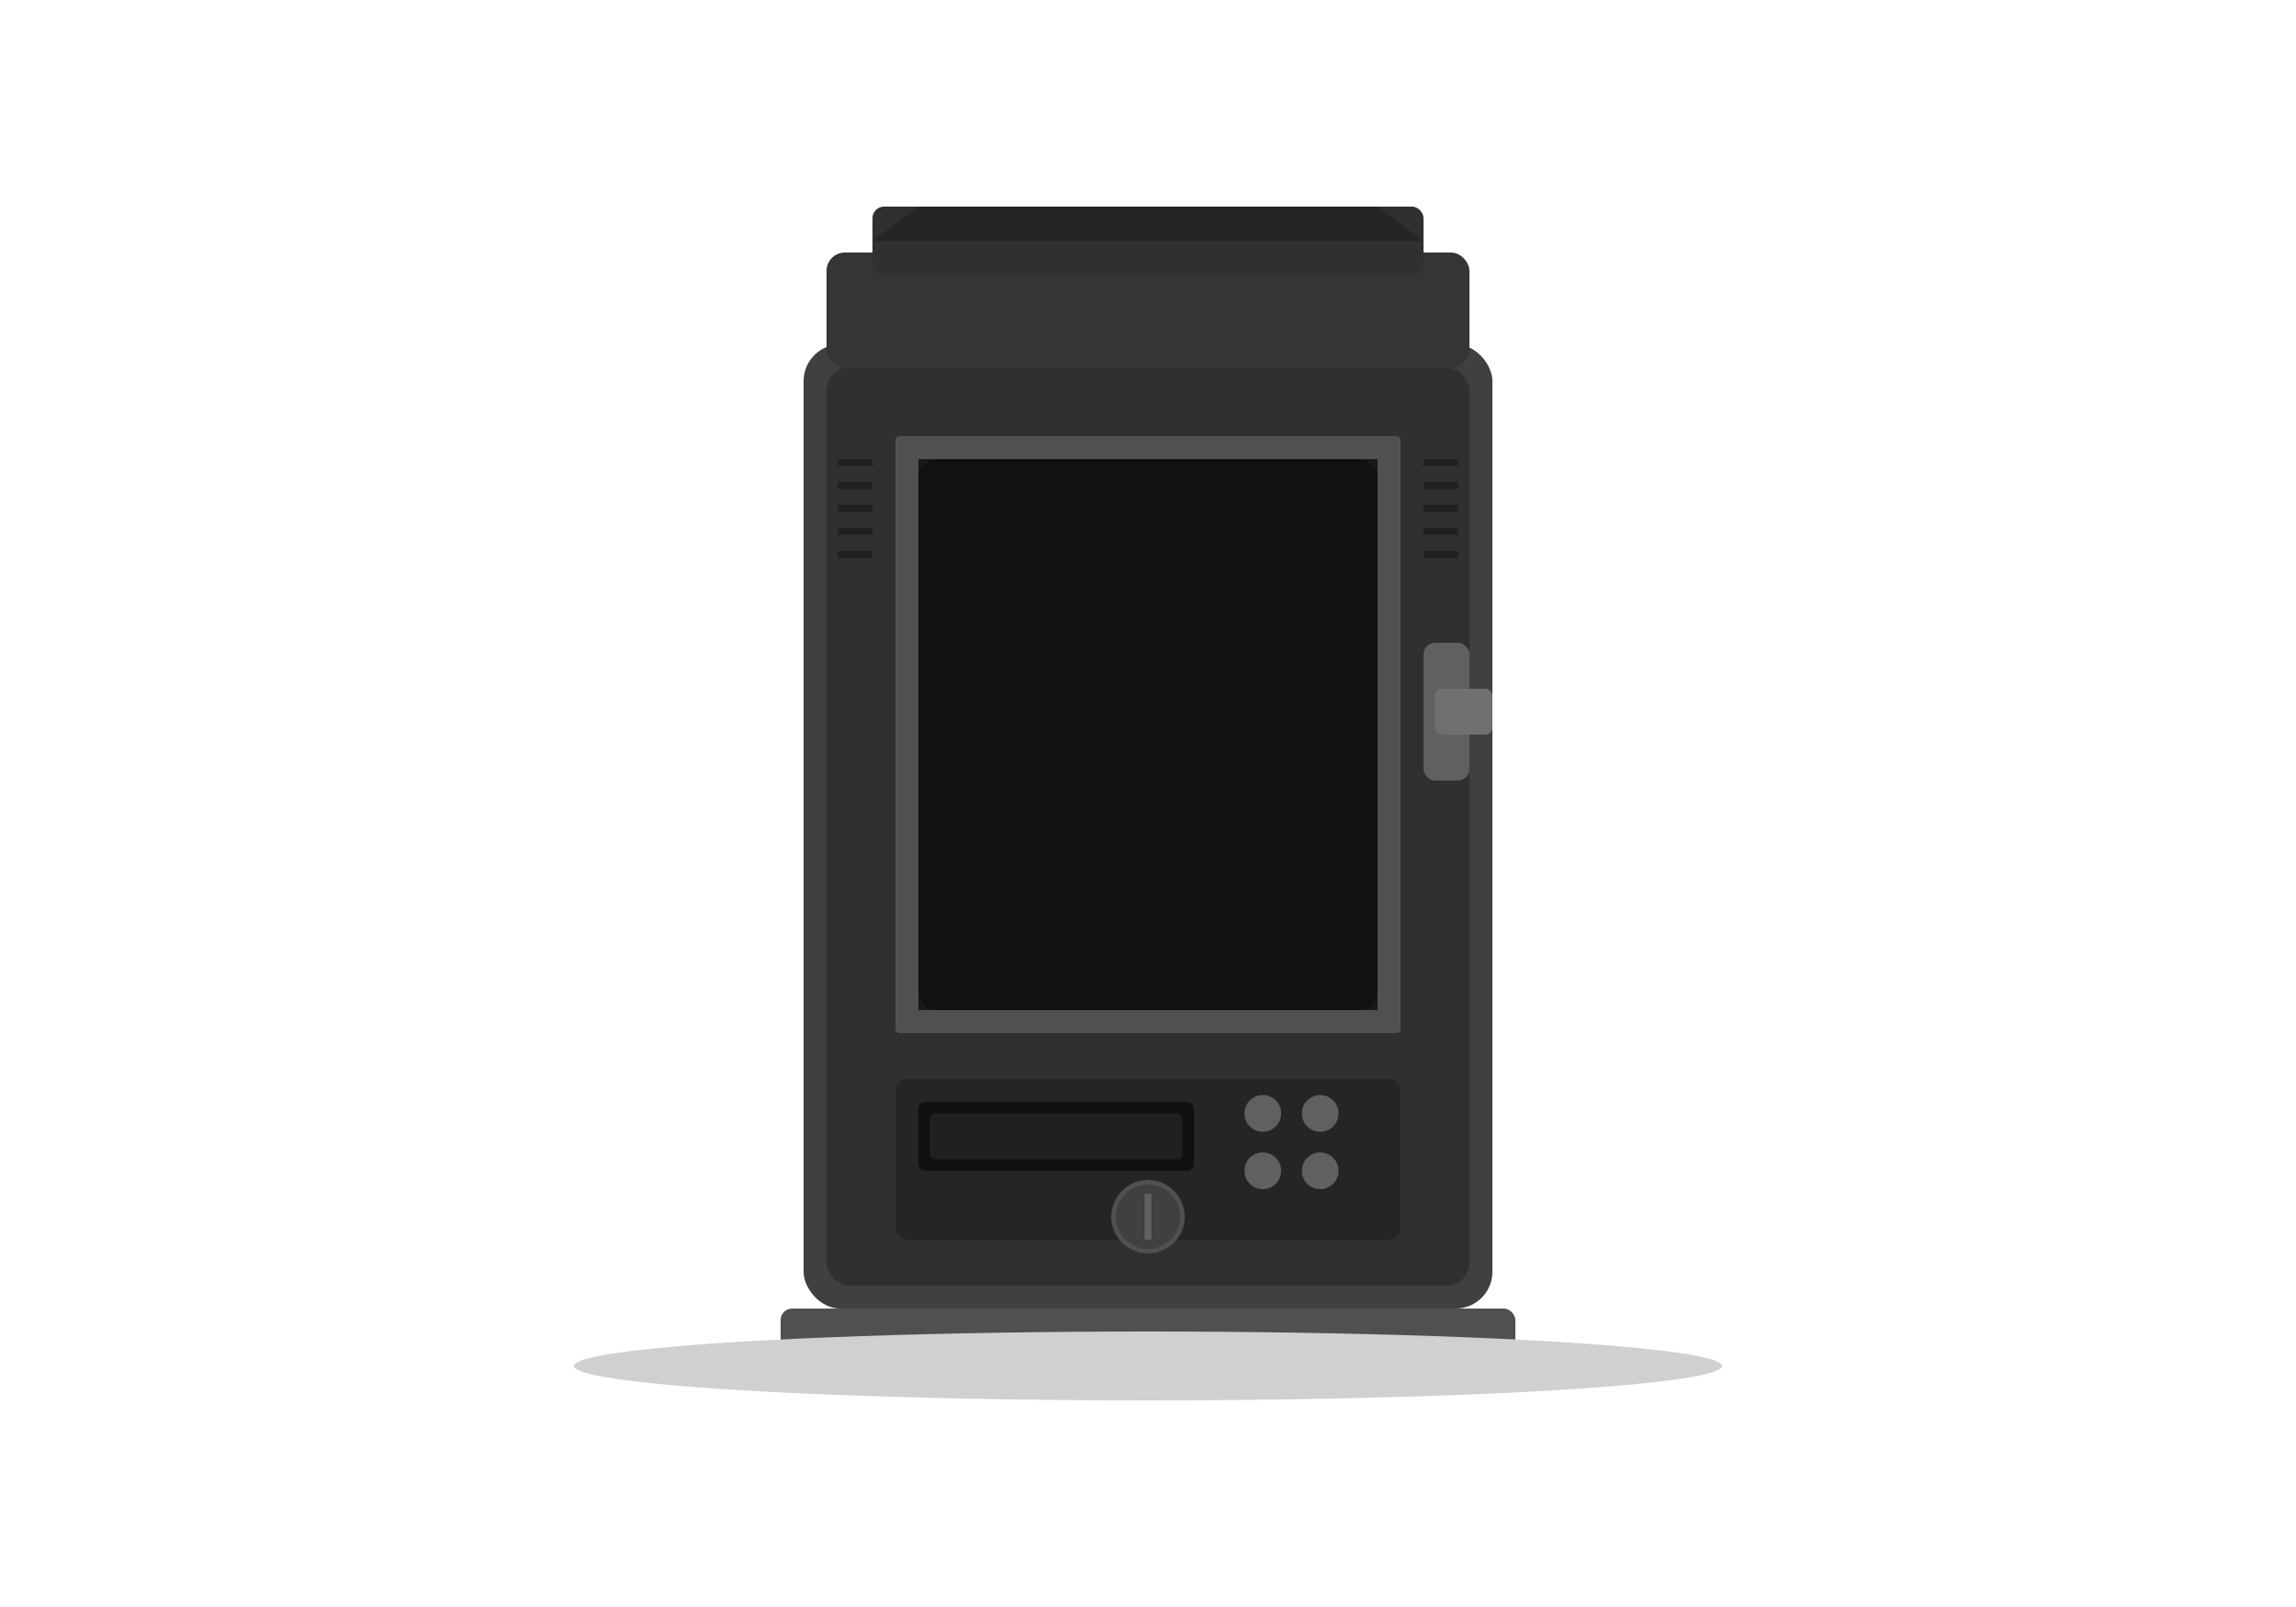<?xml version="1.0" encoding="UTF-8"?>
<svg width="1000" height="700" viewBox="0 0 1000 700" fill="none" xmlns="http://www.w3.org/2000/svg">
  <!-- Pellet Stove - more realistic design -->
  <rect x="350" y="150" width="300" height="420" rx="16" fill="#404040" />
  <rect x="360" y="160" width="280" height="400" rx="10" fill="#303030" />

  <!-- Stove glass door -->
  <rect x="390" y="190" width="220" height="260" rx="12" fill="#1a1a1a" />
  <rect x="400" y="200" width="200" height="240" rx="8" fill="#111111" />

  <!-- Door frame details -->
  <rect x="390" y="190" width="220" height="10" rx="2" fill="#505050" />
  <rect x="390" y="190" width="10" height="260" rx="2" fill="#505050" />
  <rect x="600" y="190" width="10" height="260" rx="2" fill="#505050" />
  <rect x="390" y="440" width="220" height="10" rx="2" fill="#505050" />

  <!-- Door handle -->
  <rect x="620" y="280" width="20" height="60" rx="5" fill="#606060" />
  <rect x="625" y="300" width="25" height="20" rx="3" fill="#707070" />

  <!-- Pellet hopper on top -->
  <rect x="360" y="110" width="280" height="50" rx="8" fill="#353535" />
  <rect x="380" y="90" width="240" height="30" rx="5" fill="#303030" />
  <path d="M380 105 L620 105 L600 90 L400 90 Z" fill="#252525" />

  <!-- Stove base -->
  <rect x="340" y="570" width="320" height="30" rx="5" fill="#505050" />

  <!-- Control panel -->
  <rect x="390" y="470" width="220" height="70" rx="5" fill="#252525" />

  <!-- Display screen -->
  <rect x="400" y="480" width="120" height="30" rx="3" fill="#101010" />
  <rect x="405" y="485" width="110" height="20" rx="2" fill="#202020" />

  <!-- Control buttons -->
  <circle cx="550" cy="485" r="8" fill="#606060" />
  <circle cx="575" cy="485" r="8" fill="#606060" />
  <circle cx="550" cy="510" r="8" fill="#606060" />
  <circle cx="575" cy="510" r="8" fill="#606060" />

  <!-- Power button -->
  <circle cx="500" cy="530" r="15" fill="#404040" stroke="#505050" stroke-width="2" />
  <line x1="500" y1="520" x2="500" y2="540" stroke="#606060" stroke-width="3" />

  <!-- Heat vents -->
  <rect x="365" y="200" width="15" height="3" fill="#202020" />
  <rect x="365" y="210" width="15" height="3" fill="#202020" />
  <rect x="365" y="220" width="15" height="3" fill="#202020" />
  <rect x="365" y="230" width="15" height="3" fill="#202020" />
  <rect x="365" y="240" width="15" height="3" fill="#202020" />

  <rect x="620" y="200" width="15" height="3" fill="#202020" />
  <rect x="620" y="210" width="15" height="3" fill="#202020" />
  <rect x="620" y="220" width="15" height="3" fill="#202020" />
  <rect x="620" y="230" width="15" height="3" fill="#202020" />
  <rect x="620" y="240" width="15" height="3" fill="#202020" />

  <!-- Shadow -->
  <ellipse cx="500" cy="595" rx="250" ry="15" fill="#d0d0d0" />
</svg>
